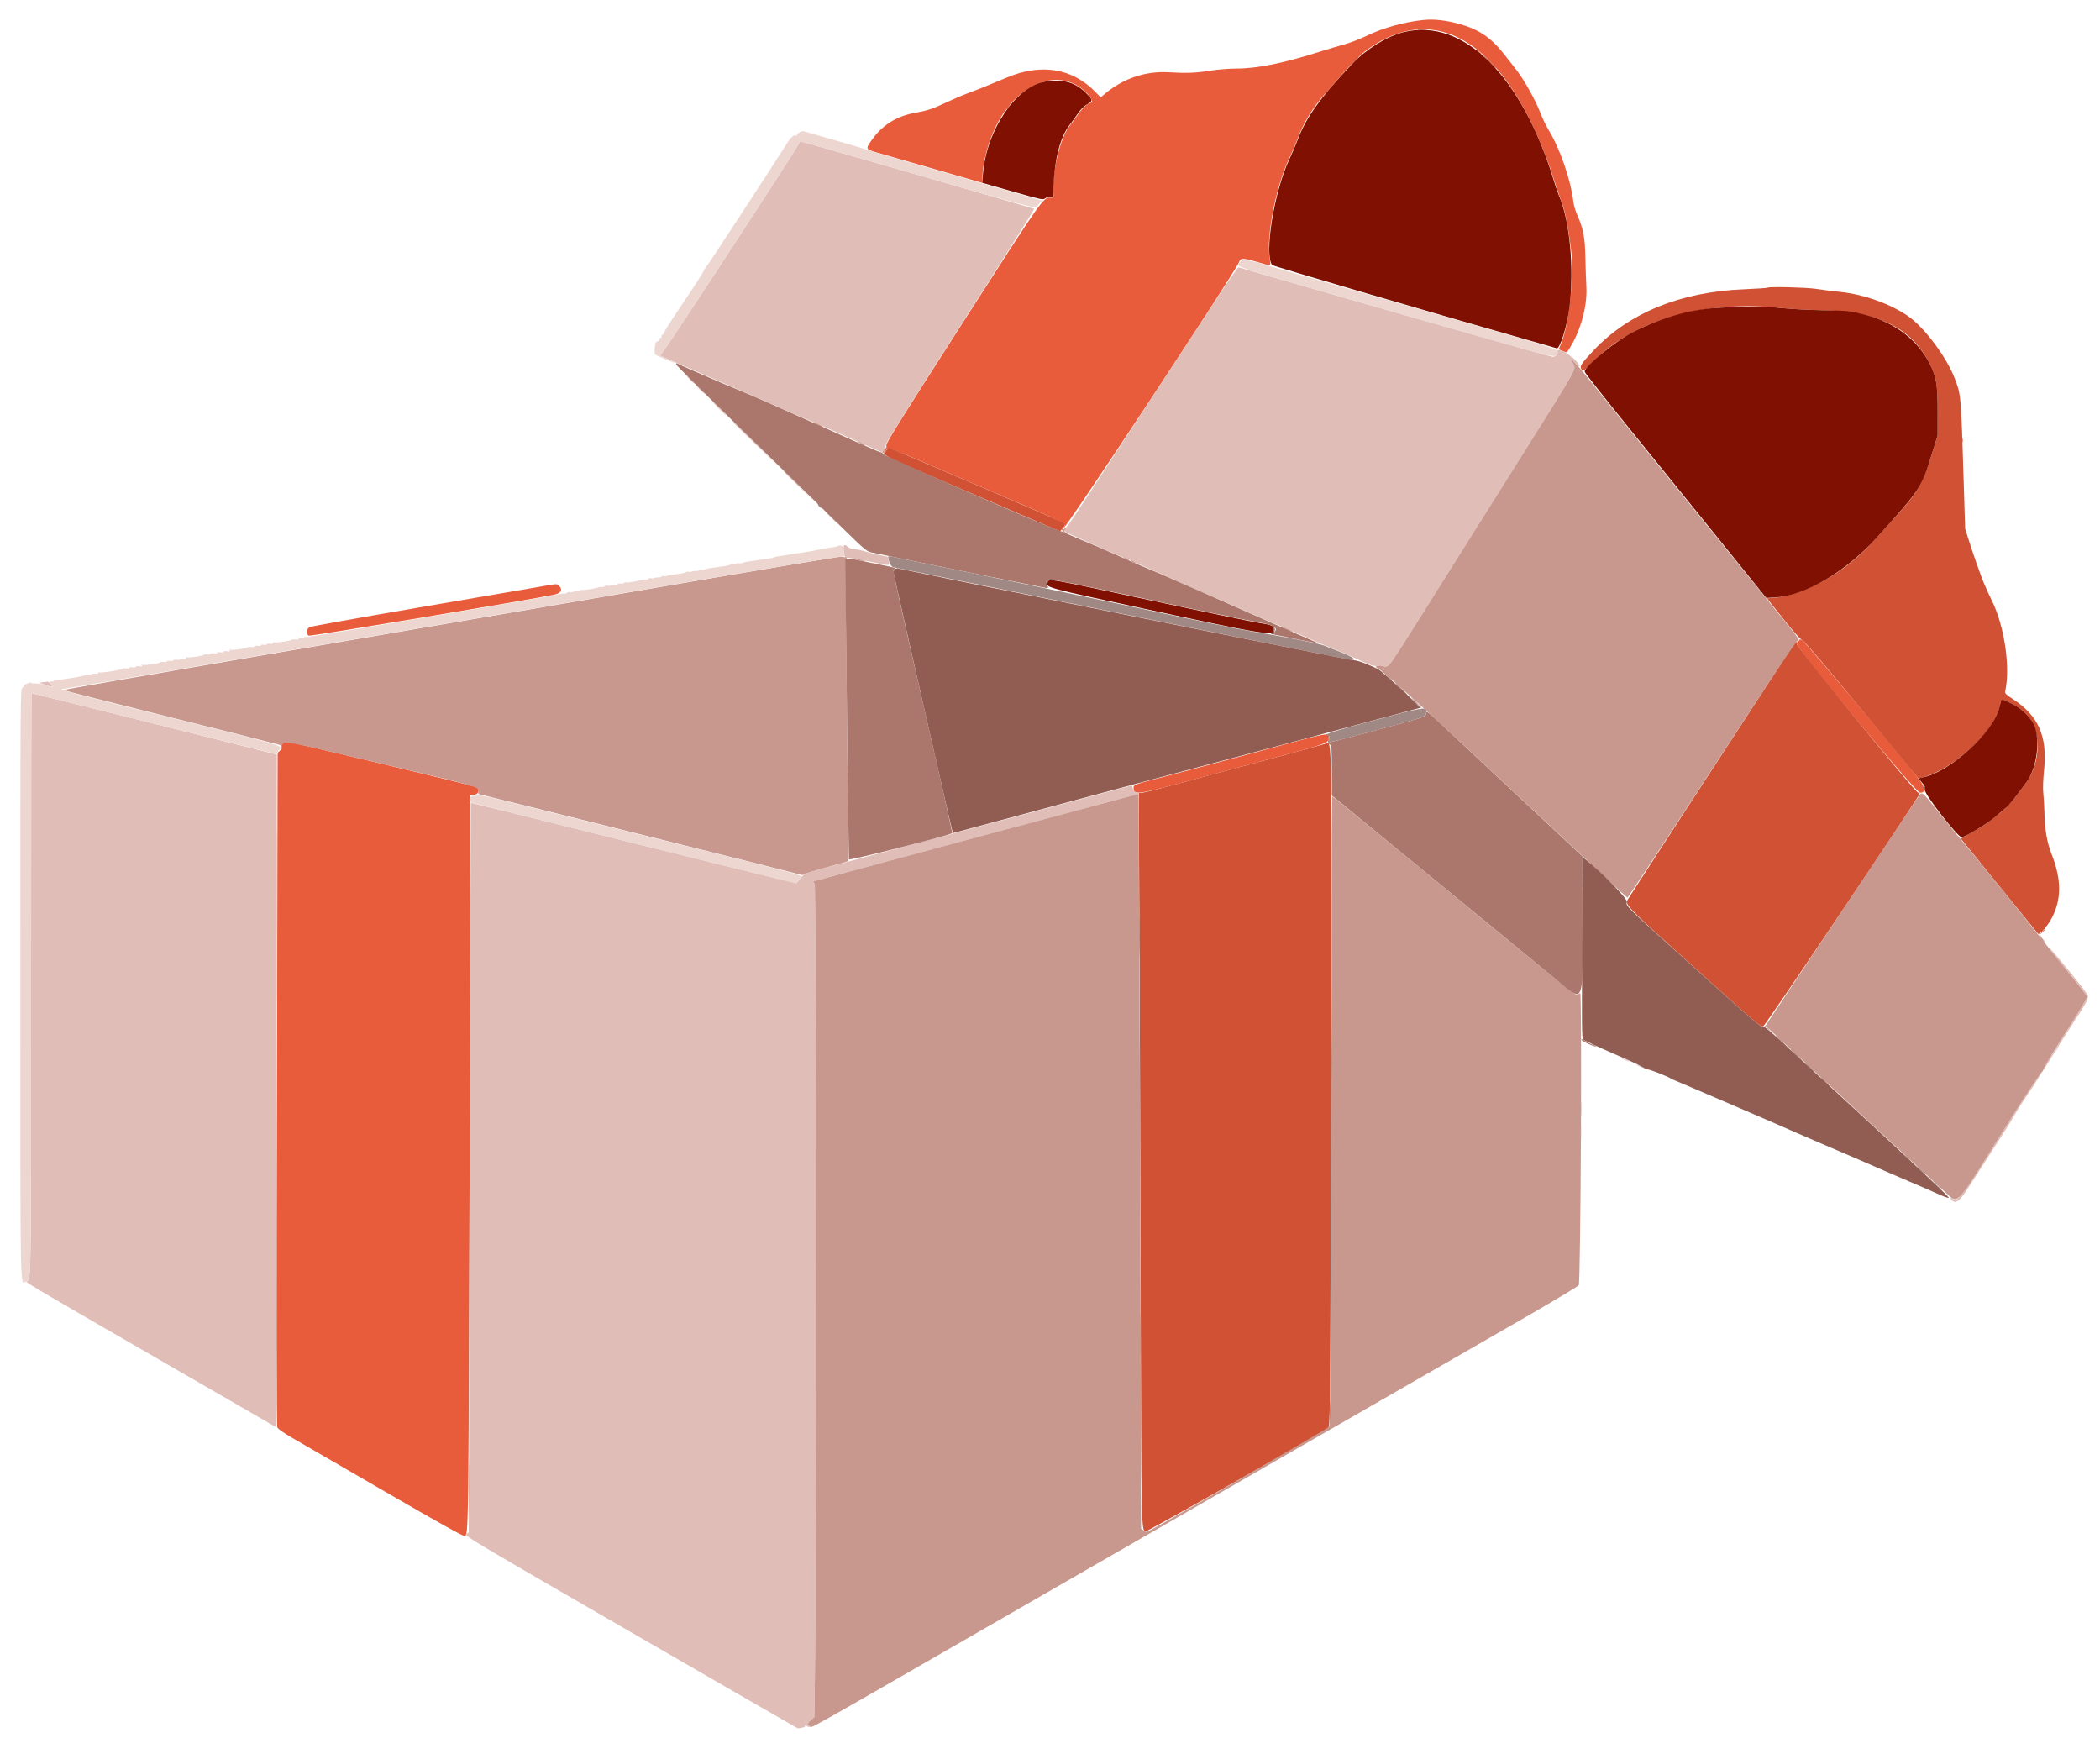<svg id="svg" version="1.1" xmlns="http://www.w3.org/2000/svg" xmlns:xlink="http://www.w3.org/1999/xlink" width="400" height="331.02" viewBox="0, 0, 400,331.02"><g id="svgg"><path id="path0" d="M271.020 3.815 C 267.458 4.198,263.401 5.322,260.510 6.728 C 259.163 7.383,257.184 8.156,256.112 8.445 C 255.040 8.734,253.020 9.333,251.622 9.777 C 244.524 12.031,239.463 13.061,235.492 13.061 C 234.075 13.061,232.009 13.227,230.558 13.457 C 227.742 13.903,226.088 13.966,222.543 13.762 C 218.233 13.514,213.983 14.937,210.591 17.762 L 209.652 18.545 208.653 17.519 C 204.233 12.982,198.319 12.021,191.769 14.774 C 188.131 16.303,186.144 17.103,184.388 17.744 C 183.378 18.113,181.541 18.895,180.306 19.484 C 177.674 20.737,176.668 21.071,174.184 21.515 C 170.799 22.120,168.022 23.865,166.108 26.591 C 164.768 28.499,164.707 28.403,167.806 29.284 C 169.293 29.707,174.237 31.129,178.793 32.442 L 187.076 34.831 187.116 33.691 C 187.218 30.794,188.274 26.914,189.775 23.918 C 193.893 15.705,201.774 12.734,206.780 17.509 C 207.896 18.574,208.358 19.592,207.723 19.592 C 207.273 19.592,206.117 20.640,205.404 21.695 C 205.009 22.278,204.232 23.338,203.677 24.051 C 201.960 26.256,200.403 32.720,200.644 36.647 C 200.714 37.785,200.714 37.786,200.171 37.677 C 198.819 37.406,198.778 37.464,183.281 61.620 C 171.736 79.614,168.750 84.403,168.826 84.801 C 168.881 85.084,168.801 85.404,168.645 85.534 C 168.492 85.661,168.369 85.960,168.372 86.198 C 168.376 86.545,168.445 86.495,168.712 85.952 C 169.156 85.050,167.662 84.496,185.918 92.332 C 204.499 100.307,203.263 99.691,202.441 100.574 C 202.209 100.823,202.132 101.020,202.268 101.020 C 202.820 101.020,235.217 51.962,235.995 49.948 C 236.320 49.108,236.678 49.101,239.407 49.887 C 242.332 50.729,242.080 50.795,241.832 49.253 C 241.161 45.087,243.022 35.522,245.530 30.238 C 246.099 29.041,246.797 27.418,247.083 26.633 C 248.185 23.600,249.911 20.711,252.171 18.116 C 258.316 11.058,259.154 10.226,261.837 8.523 C 275.129 0.084,288.290 10.092,296.120 34.592 C 296.550 35.939,297.192 37.821,297.546 38.776 C 298.155 40.417,298.626 42.792,299.199 47.108 C 299.888 52.299,298.937 61.699,297.347 65.408 C 297.122 65.932,296.939 66.429,296.939 66.513 C 296.939 66.650,298.404 67.194,298.480 67.085 C 300.895 63.629,302.391 58.564,302.165 54.611 C 302.094 53.366,302.009 50.832,301.976 48.980 C 301.910 45.279,301.566 43.499,300.426 40.959 C 300.098 40.228,299.767 39.093,299.689 38.437 C 299.197 34.272,297.166 28.375,294.989 24.789 C 294.486 23.960,293.750 22.429,293.353 21.386 C 292.469 19.067,290.271 15.139,288.829 13.301 C 288.241 12.552,287.213 11.240,286.545 10.386 C 284.076 7.227,281.756 5.636,278.111 4.601 C 275.467 3.851,273.118 3.590,271.020 3.815 M373.721 83.878 C 373.721 84.270,373.763 84.431,373.814 84.235 C 373.865 84.038,373.865 83.717,373.814 83.520 C 373.763 83.324,373.721 83.485,373.721 83.878 M102.245 111.856 C 100.393 112.181,90.015 113.965,79.184 115.819 C 68.352 117.673,59.260 119.307,58.980 119.450 C 58.384 119.753,58.270 120.748,58.793 121.078 C 59.059 121.246,101.307 114.190,105.607 113.260 C 106.851 112.990,107.227 112.329,106.531 111.633 C 106.043 111.145,106.389 111.127,102.245 111.856 M342.753 121.833 C 342.824 121.947,342.758 122.041,342.606 122.041 C 342.449 122.041,342.312 122.296,342.286 122.638 C 342.218 123.534,364.816 150.886,365.703 150.981 C 366.721 151.090,366.757 150.068,365.780 148.789 C 362.308 144.247,343.872 122.242,343.302 121.960 C 342.930 121.776,342.682 121.719,342.753 121.833 M239.592 143.177 C 232.801 145.013,224.903 147.123,222.041 147.866 C 215.786 149.490,215.918 149.442,215.918 150.090 C 215.918 151.458,216.741 151.359,225.714 148.915 C 229.587 147.860,237.163 145.819,242.551 144.380 C 252.502 141.720,253.061 141.524,253.061 140.690 C 253.061 139.440,254.173 139.235,239.592 143.177 M53.888 141.518 C 53.753 141.680,53.673 141.991,53.710 142.209 C 53.746 142.430,53.577 142.775,53.328 142.987 L 52.881 143.367 52.745 207.347 C 52.654 250.030,52.677 271.496,52.814 271.837 C 52.958 272.196,53.916 272.865,56.050 274.097 C 57.717 275.059,65.611 279.631,73.591 284.256 C 83.421 289.953,88.211 292.622,88.444 292.533 C 89.265 292.217,89.222 295.579,89.489 210.714 C 89.545 192.867,89.592 172.227,89.592 164.847 L 89.592 151.429 90.087 151.429 C 91.110 151.429,91.562 150.425,90.765 149.926 C 90.331 149.654,55.163 141.224,54.462 141.224 C 54.281 141.224,54.022 141.357,53.888 141.518 M388.865 177.602 L 388.265 178.265 388.929 177.666 C 389.547 177.107,389.686 176.939,389.528 176.939 C 389.493 176.939,389.194 177.237,388.865 177.602 " stroke="none" fill="#e95c3b" fill-rule="evenodd"></path><path id="path1" d="M270.149 5.657 C 270.511 5.703,271.154 5.703,271.577 5.659 C 272.001 5.615,271.704 5.578,270.918 5.577 C 270.133 5.576,269.786 5.612,270.149 5.657 M281.020 9.462 C 281.020 9.518,281.296 9.760,281.633 10.000 C 281.969 10.240,282.245 10.390,282.245 10.334 C 282.245 10.278,281.969 10.036,281.633 9.796 C 281.296 9.556,281.020 9.406,281.020 9.462 M283.673 11.735 C 284.397 12.464,285.034 13.061,285.090 13.061 C 285.146 13.061,284.601 12.464,283.878 11.735 C 283.154 11.005,282.517 10.408,282.461 10.408 C 282.405 10.408,282.950 11.005,283.673 11.735 M257.848 11.684 L 257.041 12.551 257.908 11.744 C 258.385 11.301,258.776 10.910,258.776 10.877 C 258.776 10.723,258.598 10.877,257.848 11.684 M252.950 17.194 L 252.143 18.061 253.010 17.255 C 253.487 16.811,253.878 16.420,253.878 16.387 C 253.878 16.233,253.700 16.387,252.950 17.194 M191.722 20.663 L 191.122 21.327 191.786 20.727 C 192.151 20.397,192.449 20.099,192.449 20.064 C 192.449 19.906,192.281 20.045,191.722 20.663 M241.691 47.653 C 241.693 48.214,241.732 48.420,241.779 48.109 C 241.826 47.799,241.825 47.340,241.776 47.089 C 241.728 46.838,241.689 47.092,241.691 47.653 M336.702 54.795 C 336.634 54.862,334.571 55.001,332.116 55.103 C 320.064 55.602,310.270 59.602,303.501 66.788 C 301.067 69.372,300.808 69.805,301.305 70.459 C 301.551 70.784,301.756 70.633,303.564 68.794 C 311.377 60.841,324.663 57.102,339.490 58.682 C 341.173 58.862,344.571 59.044,347.041 59.087 C 357.657 59.273,364.123 62.471,367.540 69.227 C 368.839 71.796,369.083 73.262,369.075 78.469 L 369.069 82.959 367.990 86.412 C 366.250 91.981,365.333 93.651,361.920 97.462 C 355.665 104.445,354.901 105.228,352.245 107.372 C 347.994 110.802,342.127 113.498,338.163 113.842 L 336.570 113.980 339.612 117.810 C 341.558 120.259,342.893 121.758,343.317 121.967 C 343.764 122.189,347.462 126.520,354.694 135.294 L 365.408 148.292 366.335 148.053 C 372.093 146.569,380.247 138.933,380.929 134.387 C 381.088 133.330,381.288 133.133,381.907 133.423 C 384.295 134.544,384.808 134.882,386.002 136.118 C 388.839 139.057,388.794 145.151,385.906 149.116 C 383.627 152.246,382.445 153.650,381.368 154.506 C 380.745 155.002,379.731 155.816,379.115 156.315 C 378.499 156.813,376.981 157.784,375.740 158.473 L 373.485 159.724 380.744 168.689 C 384.736 173.619,388.093 177.745,388.203 177.857 C 388.475 178.134,390.007 176.388,390.785 174.916 C 392.688 171.314,392.691 167.574,390.794 162.723 C 389.865 160.347,389.484 158.070,389.400 154.388 C 389.376 153.378,389.287 151.908,389.201 151.122 C 389.099 150.196,389.155 148.578,389.358 146.520 C 389.984 140.195,388.251 136.302,383.414 133.163 C 382.153 132.345,381.860 132.061,381.934 131.728 C 382.957 127.128,381.811 119.282,379.403 114.404 C 378.622 112.822,377.696 110.701,377.346 109.692 C 376.995 108.683,376.536 107.398,376.325 106.837 C 376.114 106.276,375.575 104.668,375.126 103.265 L 374.311 100.714 374.077 93.061 C 373.527 75.027,373.551 75.322,372.357 72.150 C 370.853 68.153,366.651 62.486,363.577 60.309 C 360.216 57.928,355.099 56.084,350.510 55.601 C 348.939 55.436,346.872 55.176,345.918 55.023 C 344.176 54.744,336.932 54.565,336.702 54.795 M168.718 85.952 C 168.268 86.880,166.915 86.216,185.335 94.108 L 201.906 101.207 202.381 100.655 C 202.969 99.971,202.971 99.879,202.398 99.507 C 201.830 99.138,170.061 85.492,169.473 85.364 C 169.149 85.293,168.969 85.433,168.718 85.952 M341.566 122.908 C 340.942 123.744,310.355 170.748,310.013 171.397 C 309.520 172.332,309.895 172.714,322.089 183.706 C 335.551 195.842,335.279 195.611,335.906 195.412 C 336.286 195.292,365.903 151.261,365.677 151.153 C 365.641 151.136,365.458 151.031,365.269 150.918 C 364.354 150.375,342.211 123.191,342.301 122.722 C 342.428 122.057,342.150 122.127,341.566 122.908 M252.449 141.646 C 252.199 141.792,241.574 144.674,220.408 150.337 C 219.005 150.712,217.641 151.019,217.378 151.020 L 216.898 151.020 217.020 173.929 C 217.087 186.528,217.197 218.005,217.265 243.878 C 217.392 292.753,217.368 291.633,218.306 291.633 C 218.787 291.633,251.817 272.922,252.944 272.011 C 253.360 271.675,253.360 271.652,253.517 218.950 C 253.759 138.164,253.796 140.857,252.449 141.646 M366.443 150.321 C 366.368 150.620,366.353 150.910,366.409 150.967 C 366.465 151.023,366.572 150.824,366.647 150.525 C 366.722 150.226,366.738 149.935,366.682 149.879 C 366.626 149.823,366.518 150.022,366.443 150.321 " stroke="none" fill="#d05133" fill-rule="evenodd"></path><path id="path2" d="M267.377 6.113 C 264.214 6.890,260.235 9.344,257.551 12.173 C 251.513 18.538,248.761 22.373,247.173 26.633 C 246.839 27.531,246.110 29.230,245.554 30.408 C 242.693 36.475,240.756 48.461,242.310 50.477 C 242.493 50.715,272.834 59.596,296.519 66.345 C 297.127 66.518,298.532 61.978,298.957 58.469 C 299.853 51.067,299.010 42.070,296.979 37.337 C 296.760 36.827,296.331 35.587,296.027 34.582 C 289.915 14.423,278.743 3.322,267.377 6.113 M199.218 15.515 C 193.606 16.332,187.915 24.695,187.230 33.130 L 187.093 34.824 192.882 36.480 C 198.163 37.991,198.702 38.109,199.021 37.819 C 199.233 37.628,199.607 37.537,199.966 37.589 L 200.559 37.677 200.667 35.318 C 200.899 30.208,201.981 26.105,203.685 23.878 C 204.243 23.148,205.020 22.072,205.412 21.487 C 205.833 20.859,206.500 20.204,207.042 19.886 C 208.178 19.221,208.179 19.078,207.058 17.908 C 204.960 15.719,202.655 15.015,199.218 15.515 M328.265 58.576 C 322.485 58.776,317.085 60.230,311.199 63.170 C 307.859 64.838,301.835 69.747,301.838 70.798 C 301.838 70.976,305.534 75.679,310.052 81.249 C 314.569 86.818,322.352 96.443,327.347 102.637 L 336.429 113.899 338.061 113.812 C 343.764 113.508,351.614 108.901,357.449 102.434 C 365.904 93.062,365.920 93.038,367.990 86.412 L 369.069 82.959 369.075 78.469 C 369.083 73.262,368.839 71.796,367.540 69.227 C 365.297 64.792,360.904 61.433,355.510 60.028 C 352.311 59.195,352.142 59.176,347.041 59.087 C 344.571 59.044,341.173 58.865,339.490 58.689 C 336.342 58.359,334.938 58.345,328.265 58.576 M199.551 110.926 C 199.114 111.885,199.188 111.905,217.469 115.848 C 241.204 120.967,242.653 121.201,242.653 119.916 C 242.653 119.177,242.331 119.041,239.489 118.579 C 238.032 118.342,228.728 116.407,218.812 114.278 C 199.064 110.039,199.890 110.183,199.551 110.926 M381.134 133.520 C 381.092 133.661,380.950 134.235,380.819 134.796 C 379.734 139.447,371.320 147.119,366.263 148.067 C 365.353 148.238,365.353 148.237,366.140 149.133 C 366.652 149.716,366.747 149.970,366.650 150.487 C 366.510 151.235,372.938 159.501,373.642 159.478 C 374.280 159.457,378.510 156.916,379.866 155.739 C 380.593 155.108,381.540 154.307,381.971 153.959 C 382.695 153.375,383.484 152.403,385.970 149.029 C 387.837 146.495,388.589 141.864,387.656 138.653 C 387.214 137.133,385.264 135.033,383.518 134.198 C 382.874 133.889,382.187 133.553,381.993 133.451 C 381.506 133.196,381.226 133.218,381.134 133.520 " stroke="none" fill="#801102" fill-rule="evenodd"></path><path id="path3" d="M155.847 96.230 C 155.913 96.402,156.162 96.644,156.402 96.768 C 156.802 96.976,156.797 96.951,156.342 96.456 C 155.773 95.838,155.680 95.795,155.847 96.230 M169.184 106.010 C 169.184 106.906,169.691 107.947,170.174 108.045 C 170.471 108.105,190.126 112.105,213.851 116.934 C 237.576 121.763,257.206 125.714,257.473 125.714 C 258.638 125.714,257.439 124.974,254.490 123.872 C 253.648 123.557,252.684 123.165,252.347 123.000 C 251.615 122.642,243.499 121.046,238.776 120.332 C 236.923 120.052,227.327 118.081,217.449 115.952 C 207.571 113.823,192.878 110.735,184.796 109.090 C 176.714 107.444,169.895 106.048,169.643 105.986 C 169.390 105.925,169.184 105.935,169.184 106.010 M261.692 137.223 C 253.569 139.411,252.516 139.740,252.886 139.971 C 253.199 140.166,253.285 140.388,253.220 140.831 C 253.111 141.573,251.901 141.812,262.229 139.056 C 271.392 136.611,271.553 136.554,271.667 135.741 C 271.838 134.521,271.592 134.557,261.692 137.223 M362.857 220.064 C 362.857 220.099,363.156 220.397,363.520 220.727 L 364.184 221.327 363.584 220.663 C 363.026 220.045,362.857 219.906,362.857 220.064 M365.816 222.857 C 366.255 223.306,366.659 223.673,366.715 223.673 C 366.772 223.673,366.459 223.306,366.020 222.857 C 365.582 222.408,365.177 222.041,365.121 222.041 C 365.065 222.041,365.378 222.408,365.816 222.857 M368.563 225.357 C 369.409 226.258,369.592 226.420,369.592 226.267 C 369.592 226.234,369.156 225.798,368.622 225.298 L 367.653 224.388 368.563 225.357 " stroke="none" fill="#a08984" fill-rule="evenodd"></path><path id="path4" d="M152.188 27.296 C 151.974 28.029,126.354 67.254,125.955 67.461 C 125.584 67.653,125.688 67.740,126.902 68.255 C 127.652 68.573,129.735 69.470,131.531 70.248 C 133.327 71.026,136.173 72.260,137.857 72.989 C 144.896 76.039,146.811 76.875,150.252 78.398 C 152.243 79.279,153.915 80.000,153.967 80.000 C 154.051 80.000,158.258 81.845,165.669 85.132 L 167.971 86.153 168.357 85.679 C 168.569 85.418,168.740 84.974,168.735 84.694 C 168.730 84.358,173.586 76.614,182.935 62.051 C 190.749 49.877,197.073 39.855,196.989 39.779 C 196.832 39.636,152.819 26.939,152.482 26.939 C 152.378 26.939,152.246 27.099,152.188 27.296 M219.717 75.259 C 210.975 88.698,203.673 99.836,203.492 100.009 C 202.578 100.885,202.583 101.209,203.515 101.613 C 203.995 101.822,206.471 102.921,209.017 104.057 C 211.564 105.193,213.735 106.122,213.844 106.122 C 213.952 106.122,217.732 107.776,222.245 109.796 C 226.757 111.816,230.494 113.469,230.549 113.469 C 230.603 113.469,233.372 114.676,236.702 116.150 C 240.031 117.625,243.306 119.041,243.980 119.297 C 244.653 119.553,245.939 120.100,246.837 120.512 C 249.458 121.714,254.097 123.697,255.204 124.089 C 255.765 124.288,257.372 124.996,258.776 125.662 C 261.154 126.793,261.433 126.877,262.897 126.908 C 264.841 126.948,263.575 128.627,273.417 112.959 C 277.789 106.000,285.512 93.711,290.580 85.650 C 300.392 70.045,300.205 70.376,299.705 69.410 C 299.310 68.645,299.547 68.586,300.204 69.286 C 301.003 70.136,301.123 69.856,300.357 68.929 C 299.963 68.452,299.582 68.086,299.509 68.117 C 299.436 68.148,299.172 67.938,298.923 67.651 C 298.369 67.013,296.414 66.340,296.611 66.855 C 296.816 67.389,296.365 67.959,295.739 67.959 C 295.319 67.959,260.401 58.010,235.918 50.914 C 235.700 50.851,231.047 57.842,219.717 75.259 M131.429 72.347 C 131.809 72.740,132.167 73.061,132.223 73.061 C 132.279 73.061,132.013 72.740,131.633 72.347 C 131.252 71.954,130.894 71.633,130.838 71.633 C 130.782 71.633,131.048 71.954,131.429 72.347 M133.265 74.184 C 133.646 74.577,134.004 74.898,134.060 74.898 C 134.116 74.898,133.850 74.577,133.469 74.184 C 133.089 73.791,132.731 73.469,132.675 73.469 C 132.619 73.469,132.885 73.791,133.265 74.184 M136.939 77.857 C 137.662 78.587,138.299 79.184,138.356 79.184 C 138.412 79.184,137.866 78.587,137.143 77.857 C 136.420 77.128,135.782 76.531,135.726 76.531 C 135.670 76.531,136.216 77.128,136.939 77.857 M139.592 80.433 C 139.648 80.477,141.668 82.439,144.082 84.793 L 148.469 89.073 144.388 84.932 C 142.143 82.654,140.122 80.692,139.898 80.572 C 139.673 80.451,139.536 80.389,139.592 80.433 M149.327 89.847 C 149.418 89.987,150.777 91.340,152.348 92.854 L 155.204 95.605 152.248 92.599 C 149.387 89.689,148.979 89.305,149.327 89.847 M158.163 98.469 C 158.886 99.199,159.524 99.796,159.580 99.796 C 159.636 99.796,159.090 99.199,158.367 98.469 C 157.644 97.740,157.007 97.143,156.951 97.143 C 156.894 97.143,157.440 97.740,158.163 98.469 M160.701 104.945 C 160.874 106.246,160.719 106.109,162.274 106.337 C 162.988 106.442,164.855 106.798,166.425 107.128 C 169.658 107.809,169.494 107.828,169.252 106.804 L 169.070 106.035 167.443 105.707 C 166.548 105.527,165.328 105.215,164.730 105.015 C 164.133 104.815,163.262 104.638,162.794 104.622 C 162.291 104.604,161.797 104.446,161.584 104.235 C 160.858 103.514,160.545 103.766,160.701 104.945 M8.265 129.948 L 7.449 130.031 8.564 130.424 C 10.043 130.945,10.288 130.919,9.675 130.306 C 9.395 130.026,9.146 129.811,9.123 129.830 C 9.100 129.849,8.714 129.902,8.265 129.948 M5.357 130.141 C 5.554 130.192,5.875 130.192,6.071 130.141 C 6.268 130.089,6.107 130.047,5.714 130.047 C 5.321 130.047,5.161 130.089,5.357 130.141 M5.918 187.564 C 5.918 244.839,5.934 243.732,5.105 244.042 C 4.732 244.182,5.412 244.586,26.298 256.648 C 28.839 258.115,32.985 260.509,35.510 261.968 C 38.036 263.428,42.260 265.867,44.898 267.389 C 47.536 268.910,50.337 270.530,51.122 270.988 L 52.551 271.820 52.653 207.798 C 52.709 172.585,52.747 143.752,52.737 143.723 C 52.719 143.674,6.185 132.041,6.004 132.041 C 5.957 132.041,5.918 157.026,5.918 187.564 M197.857 154.374 C 188.204 156.978,176.082 160.236,170.918 161.613 C 151.960 166.671,153.515 166.211,152.770 166.971 C 152.402 167.346,152.019 167.804,151.918 167.989 C 151.755 168.288,148.321 167.474,120.728 160.595 C 103.674 156.343,89.701 152.886,89.677 152.912 C 89.653 152.938,89.556 184.215,89.460 222.416 L 89.286 291.873 88.869 292.212 C 88.466 292.539,89.595 293.212,120.066 310.816 C 137.455 320.862,151.767 329.114,151.872 329.153 C 152.228 329.287,153.481 328.960,153.361 328.765 C 153.295 328.659,153.338 328.571,153.457 328.571 C 153.576 328.571,153.673 328.644,153.673 328.732 C 153.673 328.820,153.880 328.907,154.133 328.925 C 154.536 328.953,154.549 328.933,154.235 328.754 C 153.733 328.469,153.786 328.240,154.499 327.599 L 155.120 327.041 155.211 320.306 C 155.521 297.495,155.495 168.845,155.181 168.397 C 155.003 168.142,154.889 167.908,154.928 167.878 C 154.968 167.848,168.638 164.166,185.306 159.696 C 201.974 155.225,215.934 151.477,216.327 151.367 L 217.041 151.167 216.470 150.972 C 216.074 150.836,215.864 150.596,215.782 150.184 C 215.717 149.858,215.606 149.602,215.536 149.615 C 215.466 149.629,207.510 151.770,197.857 154.374 M388.771 178.769 C 389.273 179.474,389.641 179.753,389.466 179.296 C 389.399 179.122,389.273 178.980,389.186 178.980 C 389.098 178.980,388.979 178.796,388.920 178.571 C 388.862 178.347,388.707 178.163,388.577 178.163 C 388.440 178.163,388.523 178.421,388.771 178.769 M391.266 181.837 C 392.211 183.015,394.012 185.249,395.268 186.800 C 396.524 188.351,397.551 189.728,397.550 189.861 C 397.549 190.228,395.111 194.126,384.699 210.408 C 382.940 213.158,380.635 216.809,379.577 218.521 C 374.045 227.471,372.747 229.156,371.976 228.385 C 371.639 228.048,371.343 228.121,371.633 228.469 C 372.400 229.394,373.202 228.898,374.687 226.582 C 375.461 225.375,376.778 223.332,377.613 222.041 C 378.449 220.750,379.662 218.867,380.308 217.857 C 380.954 216.847,381.778 215.561,382.139 215.000 C 382.500 214.439,383.192 213.291,383.676 212.449 C 384.161 211.607,385.216 209.954,386.019 208.776 C 386.823 207.597,387.727 206.219,388.029 205.714 C 388.885 204.281,389.073 203.987,389.200 203.878 C 389.265 203.821,390.011 202.628,390.859 201.224 C 391.707 199.821,393.422 197.112,394.670 195.204 C 397.573 190.766,397.893 190.153,397.642 189.501 C 397.426 188.938,391.838 182.036,390.446 180.612 C 389.952 180.107,390.322 180.658,391.266 181.837 M309.159 201.739 C 309.763 202.026,310.295 202.222,310.341 202.176 C 310.387 202.130,310.031 201.933,309.549 201.738 C 308.153 201.173,307.968 201.174,309.159 201.739 M311.735 202.812 C 311.918 202.981,313.300 203.570,314.082 203.813 C 314.341 203.894,314.340 203.877,314.074 203.703 C 313.606 203.397,311.498 202.594,311.735 202.812 M301.098 211.224 C 301.098 212.515,301.131 213.043,301.171 212.398 C 301.212 211.753,301.212 210.696,301.171 210.051 C 301.131 209.406,301.098 209.934,301.098 211.224 " stroke="none" fill="#e0bdb6" fill-rule="evenodd"></path><path id="path5" d="M299.705 69.410 C 300.205 70.376,300.392 70.045,290.580 85.650 C 285.512 93.711,277.789 106.000,273.417 112.959 C 263.667 128.480,264.736 127.018,263.235 126.882 C 261.956 126.766,261.677 126.992,262.602 127.398 C 262.911 127.533,264.929 129.253,267.088 131.220 C 269.247 133.187,271.638 135.347,272.403 136.020 C 273.167 136.694,278.059 141.233,283.274 146.107 C 306.661 167.968,309.834 170.922,309.983 170.976 C 310.070 171.008,317.286 160.059,326.019 146.646 C 337.793 128.561,342.024 122.217,342.389 122.095 C 342.862 121.937,342.763 121.784,339.961 118.345 C 338.355 116.373,333.781 110.737,329.796 105.820 C 325.811 100.903,319.343 92.922,315.421 88.083 C 311.500 83.245,306.645 77.219,304.632 74.694 C 300.065 68.965,298.740 67.543,299.705 69.410 M155.714 80.918 C 156.219 81.189,156.724 81.410,156.837 81.410 C 156.949 81.410,156.628 81.189,156.122 80.918 C 155.617 80.648,155.112 80.427,155.000 80.427 C 154.888 80.427,155.209 80.648,155.714 80.918 M163.878 84.490 C 164.270 84.705,164.684 84.881,164.796 84.881 C 164.908 84.881,164.679 84.705,164.286 84.490 C 163.893 84.275,163.480 84.099,163.367 84.099 C 163.255 84.099,163.485 84.275,163.878 84.490 M168.532 85.459 C 168.051 86.019,167.916 86.327,168.151 86.327 C 168.270 86.327,168.367 86.219,168.367 86.087 C 168.367 85.956,168.519 85.681,168.705 85.475 C 168.891 85.270,168.997 85.102,168.941 85.102 C 168.885 85.102,168.701 85.263,168.532 85.459 M202.607 100.846 C 202.272 101.196,202.274 101.226,202.644 101.424 C 203.158 101.699,203.475 101.683,202.999 101.406 C 202.705 101.235,202.680 101.132,202.875 100.897 C 203.238 100.460,203.015 100.417,202.607 100.846 M122.041 112.448 C 101.332 116.017,68.110 121.724,48.216 125.132 C 28.321 128.539,12.043 131.374,12.042 131.433 C 12.041 131.491,21.332 133.857,32.688 136.689 C 44.044 139.521,53.370 141.874,53.413 141.917 C 53.456 141.960,53.506 142.185,53.523 142.417 C 53.567 142.999,53.755 142.759,53.766 142.108 C 53.786 140.965,53.427 140.902,72.381 145.392 C 90.962 149.794,91.344 149.902,91.138 150.726 C 91.040 151.117,91.108 151.238,91.477 151.328 C 98.806 153.108,152.520 166.550,152.666 166.641 C 152.781 166.712,153.007 166.660,153.168 166.526 C 153.330 166.392,155.263 165.794,157.464 165.197 C 159.665 164.601,161.509 164.069,161.562 164.017 C 161.614 163.964,161.507 150.995,161.325 135.196 C 161.050 111.426,161.039 106.441,161.261 106.299 C 161.448 106.181,161.374 106.127,161.020 106.123 C 160.740 106.120,160.327 106.081,160.102 106.038 C 159.878 105.995,142.750 108.879,122.041 112.448 M214.286 106.429 C 214.566 106.589,214.888 106.720,215.000 106.720 C 215.112 106.720,214.974 106.589,214.694 106.429 C 214.413 106.268,214.092 106.137,213.980 106.137 C 213.867 106.137,214.005 106.268,214.286 106.429 M163.163 106.645 C 163.837 106.797,164.526 106.914,164.694 106.906 C 165.173 106.882,163.021 106.366,162.449 106.367 C 162.168 106.368,162.490 106.493,163.163 106.645 M215.714 107.041 C 215.995 107.201,216.316 107.332,216.429 107.332 C 216.541 107.332,216.403 107.201,216.122 107.041 C 215.842 106.880,215.520 106.749,215.408 106.749 C 215.296 106.749,215.434 106.880,215.714 107.041 M245.083 119.912 C 245.689 120.188,246.220 120.378,246.262 120.336 C 246.351 120.248,244.395 119.382,244.146 119.400 C 244.054 119.406,244.476 119.637,245.083 119.912 M52.752 174.694 C 52.752 189.454,52.776 195.492,52.806 188.112 C 52.836 180.732,52.836 168.656,52.806 161.276 C 52.776 153.895,52.752 159.934,52.752 174.694 M365.674 151.373 C 365.500 151.572,358.817 161.551,350.823 173.548 L 336.288 195.362 336.869 195.920 C 337.188 196.227,340.801 199.584,344.898 203.379 C 348.995 207.175,354.092 211.897,356.224 213.874 C 358.357 215.851,362.339 219.530,365.074 222.050 C 367.808 224.571,370.517 227.071,371.094 227.607 C 372.897 229.281,372.859 229.323,380.228 217.499 C 385.126 209.639,388.820 203.980,389.017 204.036 C 389.125 204.067,389.158 204.002,389.090 203.891 C 389.022 203.781,390.362 201.506,392.068 198.835 C 396.139 192.465,397.549 190.155,397.550 189.860 C 397.551 189.727,396.151 187.888,394.439 185.774 C 389.296 179.423,389.079 179.142,389.150 178.903 C 389.187 178.777,389.153 178.738,389.075 178.817 C 388.996 178.895,388.423 178.302,387.803 177.498 C 385.752 174.844,374.125 160.539,373.000 159.286 C 372.697 158.949,371.095 156.979,369.439 154.907 C 366.220 150.880,366.157 150.820,365.674 151.373 M185.816 159.540 C 168.867 164.096,154.968 167.848,154.928 167.878 C 154.889 167.908,155.003 168.142,155.181 168.397 C 155.495 168.845,155.521 297.495,155.211 320.306 L 155.120 327.041 154.499 327.599 C 153.771 328.253,153.730 328.478,154.284 328.775 C 154.815 329.059,150.900 331.257,192.449 307.345 C 212.485 295.814,240.357 279.772,254.388 271.697 C 268.418 263.622,284.523 254.357,290.176 251.109 C 295.828 247.861,300.570 245.020,300.713 244.796 C 301.087 244.208,301.357 188.765,300.984 189.138 C 300.847 189.275,300.530 189.388,300.280 189.388 C 299.777 189.388,300.647 190.092,266.039 161.670 C 259.315 156.147,253.791 151.653,253.764 151.682 C 253.737 151.711,253.650 178.643,253.571 211.531 C 253.452 261.232,253.381 271.400,253.152 271.764 C 252.927 272.122,219.625 291.346,218.554 291.737 C 218.376 291.801,218.030 291.690,217.786 291.489 L 217.341 291.122 217.241 245.408 C 217.186 220.265,217.096 194.643,217.041 188.469 C 216.985 182.296,216.940 171.390,216.939 164.235 C 216.939 157.079,216.870 151.232,216.786 151.240 C 216.702 151.249,202.765 154.984,185.816 159.540 M89.482 209.184 C 89.482 214.291,89.508 216.380,89.541 213.827 C 89.573 211.273,89.573 207.094,89.541 204.541 C 89.508 201.987,89.482 204.077,89.482 209.184 M89.277 283.469 C 89.277 287.903,89.304 289.717,89.336 287.500 C 89.369 285.283,89.369 281.656,89.336 279.439 C 89.304 277.222,89.277 279.036,89.277 283.469 " stroke="none" fill="#c8978d" fill-rule="evenodd"></path><path id="path6" d="M128.776 69.381 C 128.776 69.588,133.431 74.197,147.242 87.661 C 151.843 92.147,157.728 97.890,160.320 100.424 C 164.901 104.903,165.063 105.038,166.139 105.262 C 172.139 106.509,199.308 112.041,199.433 112.041 C 199.522 112.041,199.480 111.857,199.340 111.632 C 199.067 111.194,199.246 110.706,199.810 110.356 C 200.001 110.236,206.195 111.488,217.755 113.983 C 227.464 116.078,236.954 118.054,238.843 118.375 C 242.796 119.045,243.644 119.539,242.612 120.571 C 242.478 120.706,242.409 120.819,242.459 120.823 C 242.510 120.826,244.480 121.229,246.837 121.719 C 249.194 122.208,251.142 122.591,251.166 122.571 C 251.189 122.550,250.592 122.274,249.839 121.958 C 248.234 121.284,238.455 116.987,227.347 112.074 C 223.026 110.163,218.893 108.372,218.163 108.096 C 217.434 107.819,215.276 106.886,213.367 106.022 C 211.459 105.157,208.704 103.961,207.245 103.363 C 205.786 102.765,204.041 102.024,203.367 101.716 C 202.694 101.408,201.996 101.128,201.816 101.094 C 200.835 100.908,168.815 87.017,168.410 86.602 C 168.153 86.338,167.839 86.122,167.712 86.122 C 167.489 86.122,163.806 84.512,155.102 80.608 C 148.351 77.580,143.741 75.556,141.122 74.472 C 139.776 73.914,138.260 73.280,137.755 73.064 C 131.532 70.401,130.022 69.741,129.560 69.485 C 128.926 69.132,128.776 69.112,128.776 69.381 M161.020 107.194 C 161.017 110.011,161.648 163.425,161.687 163.695 C 161.728 163.976,180.988 159.080,181.379 158.689 C 181.420 158.648,180.121 152.796,178.493 145.685 C 169.166 104.946,170.009 108.848,170.438 108.419 C 170.713 108.145,171.078 108.242,165.646 107.144 C 160.650 106.135,161.021 106.131,161.020 107.194 M264.073 128.622 C 264.919 129.524,265.102 129.686,265.102 129.532 C 265.102 129.500,264.666 129.063,264.133 128.563 L 263.163 127.653 264.073 128.622 M266.837 131.224 C 267.503 131.898,268.094 132.449,268.150 132.449 C 268.207 132.449,267.707 131.898,267.041 131.224 C 266.374 130.551,265.783 130.000,265.727 130.000 C 265.671 130.000,266.170 130.551,266.837 131.224 M269.694 133.878 C 270.247 134.439,270.745 134.898,270.801 134.898 C 270.857 134.898,270.451 134.439,269.898 133.878 C 269.345 133.316,268.847 132.857,268.791 132.857 C 268.735 132.857,269.141 133.316,269.694 133.878 M271.633 135.876 C 271.633 136.530,271.483 136.581,262.229 139.053 C 251.972 141.793,253.092 141.561,253.216 140.917 C 253.315 140.395,252.981 139.796,252.589 139.796 C 252.469 139.796,252.541 139.920,252.748 140.071 C 253.027 140.275,253.093 140.503,253.004 140.949 C 252.912 141.408,252.978 141.610,253.279 141.798 C 253.650 142.030,253.674 142.322,253.680 146.787 L 253.686 151.531 256.180 153.565 C 257.551 154.684,261.474 157.904,264.898 160.720 C 270.267 165.136,279.261 172.515,295.790 186.063 C 301.947 191.110,301.429 192.054,301.429 175.799 L 301.429 163.117 295.867 157.919 C 284.781 147.557,279.824 142.921,275.959 139.302 C 271.746 135.355,271.633 135.265,271.633 135.876 M217.030 178.265 C 217.029 181.745,217.057 183.197,217.091 181.492 C 217.125 179.788,217.126 176.941,217.092 175.166 C 217.058 173.391,217.030 174.786,217.030 178.265 M336.122 195.370 C 336.122 195.405,336.421 195.704,336.786 196.033 L 337.449 196.633 336.850 195.969 C 336.291 195.351,336.122 195.212,336.122 195.370 M253.559 202.143 C 253.560 205.398,253.588 206.701,253.622 205.039 C 253.656 203.376,253.656 200.713,253.622 199.120 C 253.587 197.528,253.559 198.888,253.559 202.143 M339.184 198.265 C 339.793 198.883,340.338 199.388,340.394 199.388 C 340.450 199.388,339.997 198.883,339.388 198.265 C 338.778 197.648,338.233 197.143,338.177 197.143 C 338.121 197.143,338.574 197.648,339.184 198.265 M301.224 198.031 C 301.224 198.290,303.841 199.492,304.019 199.315 C 304.068 199.265,303.786 199.118,303.391 198.987 C 302.996 198.857,302.347 198.529,301.949 198.259 C 301.474 197.937,301.224 197.858,301.224 198.031 M342.041 200.918 C 342.650 201.536,343.195 202.041,343.251 202.041 C 343.307 202.041,342.855 201.536,342.245 200.918 C 341.635 200.301,341.090 199.796,341.034 199.796 C 340.978 199.796,341.431 200.301,342.041 200.918 M344.592 203.265 C 345.030 203.714,345.435 204.082,345.491 204.082 C 345.547 204.082,345.234 203.714,344.796 203.265 C 344.358 202.816,343.953 202.449,343.897 202.449 C 343.841 202.449,344.153 202.816,344.592 203.265 M347.449 205.918 C 347.887 206.367,348.292 206.735,348.348 206.735 C 348.404 206.735,348.091 206.367,347.653 205.918 C 347.215 205.469,346.810 205.102,346.754 205.102 C 346.698 205.102,347.011 205.469,347.449 205.918 M217.234 254.286 C 217.234 257.821,217.262 259.268,217.296 257.500 C 217.330 255.732,217.330 252.839,217.296 251.071 C 217.262 249.304,217.234 250.750,217.234 254.286 M253.346 268.673 C 253.346 270.245,253.378 270.861,253.417 270.042 C 253.456 269.223,253.456 267.938,253.416 267.185 C 253.377 266.432,253.346 267.102,253.346 268.673 " stroke="none" fill="#ab776c" fill-rule="evenodd"></path><path id="path7" d="M170.444 108.413 C 170.312 108.545,170.204 108.835,170.204 109.057 C 170.204 109.405,181.407 158.643,181.497 158.692 C 181.516 158.702,189.291 156.608,198.776 154.040 C 208.260 151.471,216.250 149.316,216.531 149.252 C 217.276 149.079,269.731 135.061,270.486 134.833 C 270.737 134.756,263.377 127.934,262.586 127.510 C 262.230 127.320,261.801 127.107,261.633 127.037 C 261.464 126.968,260.684 126.644,259.898 126.319 C 259.104 125.989,258.107 125.730,257.653 125.735 C 257.078 125.740,175.643 109.307,171.107 108.270 C 170.874 108.217,170.576 108.281,170.444 108.413 M199.521 110.577 C 199.086 111.059,199.093 111.511,199.541 111.863 C 199.866 112.118,199.872 112.110,199.613 111.780 C 199.233 111.296,199.596 110.473,200.244 110.350 C 200.671 110.268,200.675 110.257,200.287 110.232 C 200.052 110.217,199.707 110.372,199.521 110.577 M242.398 119.183 C 242.766 119.596,242.711 120.354,242.296 120.596 C 242.099 120.710,242.035 120.807,242.153 120.810 C 242.842 120.830,243.097 119.619,242.500 119.167 C 242.196 118.938,242.181 118.940,242.398 119.183 M301.374 180.470 C 301.270 195.485,301.293 197.695,301.558 197.988 C 301.724 198.173,304.469 199.450,307.658 200.826 C 310.991 202.264,313.401 203.414,313.329 203.532 C 313.255 203.652,313.306 203.673,313.451 203.583 C 313.663 203.451,318.065 205.168,318.367 205.500 C 318.423 205.562,318.572 205.631,318.698 205.654 C 318.912 205.694,340.677 215.064,342.653 215.968 C 343.158 216.199,344.811 216.915,346.327 217.560 C 350.865 219.490,358.082 222.604,359.231 223.128 C 359.822 223.397,361.776 224.238,363.571 224.997 C 365.367 225.756,367.480 226.670,368.265 227.028 C 370.355 227.979,370.975 228.213,371.205 228.133 C 371.414 228.060,361.911 219.160,346.940 205.408 C 344.985 203.612,341.738 200.613,339.725 198.742 C 337.535 196.708,335.952 195.384,335.786 195.448 C 335.328 195.624,334.962 195.311,322.913 184.472 C 309.190 172.127,309.715 172.639,309.880 171.760 C 309.995 171.148,305.121 166.166,301.930 163.633 L 301.493 163.286 301.374 180.470 " stroke="none" fill="#915d53" fill-rule="evenodd"></path><path id="path8" d="M152.192 25.273 C 151.883 25.477,151.699 25.720,151.784 25.813 C 151.869 25.907,151.826 25.919,151.688 25.840 C 151.253 25.590,150.680 26.073,149.845 27.394 C 147.019 31.867,135.527 49.468,134.874 50.325 C 134.438 50.897,134.082 51.425,134.082 51.500 C 134.082 51.650,132.367 54.346,130.753 56.735 C 127.714 61.231,126.357 63.354,126.438 63.485 C 126.488 63.565,126.385 63.686,126.210 63.753 C 126.036 63.820,125.944 63.958,126.006 64.059 C 126.069 64.160,125.977 64.298,125.802 64.365 C 125.627 64.432,125.537 64.573,125.602 64.678 C 125.667 64.783,125.535 64.927,125.309 64.999 C 125.083 65.071,124.886 65.192,124.872 65.269 C 124.637 66.527,124.628 67.375,124.848 67.555 C 125.164 67.813,128.586 69.237,128.675 69.148 C 128.727 69.097,128.039 68.746,127.147 68.369 C 125.703 67.759,125.571 67.659,125.948 67.464 C 126.360 67.251,151.975 28.028,152.193 27.276 C 152.337 26.783,150.174 26.205,175.304 33.450 C 194.843 39.082,197.262 39.737,197.431 39.435 C 197.535 39.248,197.818 38.898,198.059 38.657 L 198.498 38.218 195.627 37.398 C 182.402 33.622,165.536 28.723,165.204 28.562 C 164.980 28.454,162.224 27.628,159.082 26.727 C 155.939 25.826,153.230 25.047,153.061 24.996 C 152.893 24.945,152.502 25.070,152.192 25.273 M236.124 50.046 C 235.589 50.927,232.599 49.973,265.612 59.460 C 295.993 68.191,296.164 68.236,296.523 67.566 C 297.096 66.494,298.959 67.123,273.776 59.889 C 262.214 56.569,249.299 52.847,245.074 51.620 C 236.400 49.099,236.671 49.147,236.124 50.046 M159.473 104.065 C 159.420 104.118,159.080 104.195,158.719 104.236 C 157.792 104.343,157.255 104.436,155.510 104.792 C 154.668 104.964,153.566 105.157,153.061 105.222 C 152.556 105.287,151.891 105.382,151.582 105.435 C 151.274 105.487,150.723 105.577,150.358 105.635 C 149.993 105.693,149.418 105.787,149.082 105.844 C 148.745 105.901,148.281 105.971,148.051 105.998 C 147.821 106.026,147.545 106.099,147.439 106.161 C 147.261 106.265,146.354 106.422,144.490 106.671 C 144.097 106.724,143.500 106.812,143.163 106.868 C 142.827 106.923,142.367 106.996,142.143 107.029 C 141.918 107.063,141.574 107.158,141.378 107.240 C 141.181 107.323,140.886 107.339,140.721 107.276 C 140.556 107.212,140.362 107.257,140.289 107.375 C 140.216 107.493,139.935 107.547,139.665 107.496 C 139.395 107.444,139.131 107.470,139.079 107.555 C 139.027 107.639,138.456 107.778,137.809 107.865 C 134.738 108.278,134.642 108.294,134.235 108.465 C 134.038 108.548,133.743 108.563,133.578 108.500 C 133.413 108.437,133.221 108.478,133.150 108.592 C 133.080 108.706,132.824 108.781,132.583 108.757 C 132.341 108.734,131.982 108.784,131.786 108.869 C 131.589 108.954,131.294 108.972,131.129 108.908 C 130.964 108.845,130.782 108.870,130.724 108.965 C 130.633 109.110,129.408 109.338,127.857 109.497 C 127.633 109.520,127.288 109.607,127.092 109.689 C 126.895 109.772,126.600 109.788,126.435 109.725 C 126.270 109.661,126.078 109.703,126.007 109.817 C 125.937 109.931,125.682 110.005,125.440 109.982 C 125.198 109.958,124.839 110.009,124.643 110.094 C 124.446 110.178,124.151 110.196,123.986 110.133 C 123.821 110.070,123.629 110.111,123.558 110.225 C 123.488 110.339,123.233 110.413,122.991 110.390 C 122.749 110.367,122.413 110.399,122.245 110.462 C 121.644 110.686,119.346 111.047,119.234 110.934 C 119.171 110.871,118.996 110.922,118.846 111.046 C 118.696 111.171,118.390 111.225,118.165 111.166 C 117.940 111.107,117.701 111.147,117.634 111.256 C 117.567 111.364,117.314 111.434,117.072 111.410 C 116.831 111.387,116.472 111.437,116.276 111.522 C 116.079 111.607,115.784 111.625,115.619 111.561 C 115.454 111.498,115.262 111.540,115.191 111.654 C 115.121 111.768,114.865 111.842,114.623 111.818 C 114.382 111.795,114.046 111.832,113.878 111.900 C 113.314 112.128,111.015 112.470,110.827 112.353 C 110.724 112.290,110.579 112.337,110.505 112.458 C 110.430 112.578,110.171 112.658,109.929 112.635 C 109.688 112.611,109.329 112.662,109.133 112.747 C 108.936 112.831,108.641 112.849,108.476 112.786 C 108.311 112.723,108.119 112.764,108.048 112.878 C 107.978 112.992,107.722 113.066,107.481 113.043 C 107.239 113.020,106.903 113.056,106.735 113.124 C 105.973 113.432,58.559 121.468,58.237 121.344 C 58.084 121.285,57.959 121.337,57.959 121.458 C 57.959 121.587,57.707 121.642,57.358 121.591 C 57.011 121.540,56.807 121.584,56.875 121.695 C 56.945 121.808,56.692 121.853,56.267 121.803 C 55.866 121.756,55.574 121.775,55.618 121.845 C 55.726 122.021,52.494 122.501,52.243 122.346 C 52.132 122.277,52.041 122.328,52.041 122.460 C 52.041 122.610,51.812 122.666,51.429 122.610 C 51.092 122.560,50.816 122.606,50.816 122.712 C 50.816 122.817,50.546 122.864,50.215 122.815 C 49.868 122.764,49.664 122.809,49.733 122.920 C 49.802 123.032,49.549 123.077,49.124 123.027 C 48.713 122.980,48.446 123.024,48.512 123.129 C 48.577 123.235,48.310 123.279,47.899 123.231 C 47.499 123.185,47.207 123.204,47.250 123.274 C 47.368 123.464,44.116 123.923,43.844 123.755 C 43.692 123.661,43.667 123.701,43.772 123.872 C 43.895 124.070,43.759 124.112,43.205 124.048 C 42.795 124.000,42.528 124.044,42.593 124.150 C 42.658 124.255,42.391 124.300,41.981 124.252 C 41.571 124.204,41.304 124.249,41.369 124.354 C 41.434 124.459,41.167 124.504,40.756 124.456 C 40.346 124.408,40.079 124.453,40.144 124.558 C 40.209 124.663,39.942 124.708,39.532 124.660 C 39.132 124.613,38.839 124.632,38.882 124.701 C 39.004 124.899,35.776 125.368,35.494 125.194 C 35.324 125.089,35.295 125.123,35.404 125.300 C 35.527 125.499,35.392 125.541,34.838 125.476 C 34.428 125.428,34.161 125.473,34.226 125.578 C 34.291 125.684,34.024 125.728,33.614 125.680 C 33.203 125.633,32.936 125.677,33.001 125.783 C 33.067 125.888,32.799 125.932,32.389 125.885 C 31.979 125.837,31.712 125.881,31.777 125.987 C 31.842 126.092,31.575 126.137,31.165 126.089 C 30.764 126.042,30.475 126.065,30.521 126.141 C 30.648 126.345,27.421 126.804,27.128 126.623 C 26.957 126.518,26.928 126.552,27.037 126.729 C 27.160 126.927,27.024 126.970,26.471 126.905 C 26.060 126.857,25.793 126.902,25.858 127.007 C 25.924 127.112,25.657 127.157,25.246 127.109 C 24.836 127.061,24.569 127.106,24.634 127.211 C 24.699 127.317,24.432 127.361,24.022 127.313 C 23.621 127.266,23.331 127.288,23.376 127.361 C 23.490 127.546,19.230 128.225,18.856 128.081 C 18.664 128.008,18.603 128.049,18.691 128.191 C 18.787 128.347,18.603 128.392,18.103 128.334 C 17.693 128.286,17.426 128.330,17.491 128.436 C 17.556 128.541,17.289 128.586,16.879 128.538 C 16.479 128.491,16.188 128.512,16.232 128.584 C 16.347 128.769,10.862 129.653,10.489 129.510 C 10.316 129.443,10.237 129.480,10.308 129.594 C 10.377 129.707,10.202 129.796,9.910 129.796 C 9.267 129.796,9.240 130.077,9.841 130.499 C 10.447 130.923,9.873 130.939,8.885 130.526 C 7.797 130.072,4.694 130.024,4.694 130.461 C 4.694 130.602,4.510 130.833,4.286 130.973 C 3.879 131.227,3.878 131.449,3.878 187.436 C 3.878 248.263,3.808 244.426,4.901 244.140 C 5.987 243.856,5.918 247.662,5.918 187.608 C 5.918 157.046,5.958 132.041,6.006 132.041 C 6.054 132.041,16.409 134.611,29.016 137.753 C 41.624 140.894,52.145 143.513,52.398 143.573 C 52.707 143.646,52.857 143.588,52.857 143.396 C 52.857 143.239,52.995 142.997,53.163 142.857 C 54.118 142.065,54.433 142.159,32.551 136.730 C 13.939 132.112,10.627 131.224,12.001 131.224 C 12.204 131.224,28.712 128.418,48.685 124.989 C 68.658 121.559,86.607 118.480,88.571 118.146 C 90.536 117.812,107.429 114.919,126.112 111.716 C 144.795 108.513,160.258 105.938,160.474 105.995 C 160.823 106.086,160.852 106.015,160.741 105.344 C 160.673 104.931,160.616 104.432,160.614 104.237 C 160.612 103.907,159.759 103.778,159.473 104.065 M90.892 151.471 C 90.824 151.582,90.503 151.633,90.180 151.586 C 89.387 151.469,89.265 152.771,90.051 152.960 C 90.304 153.020,104.284 156.501,121.118 160.695 L 151.727 168.321 152.071 167.754 C 152.261 167.443,152.538 167.139,152.687 167.079 C 153.323 166.824,151.174 166.253,126.020 159.999 C 111.541 156.399,97.741 152.962,95.355 152.362 C 92.713 151.697,90.967 151.349,90.892 151.471 M391.742 199.712 C 391.552 200.002,391.431 200.275,391.474 200.318 C 391.517 200.360,391.713 200.123,391.910 199.790 C 392.350 199.045,392.219 198.984,391.742 199.712 M301.098 215.714 C 301.098 217.005,301.131 217.533,301.171 216.888 C 301.212 216.242,301.212 215.186,301.171 214.541 C 301.131 213.895,301.098 214.423,301.098 215.714 " stroke="none" fill="#edd5d0" fill-rule="evenodd"></path></g></svg>